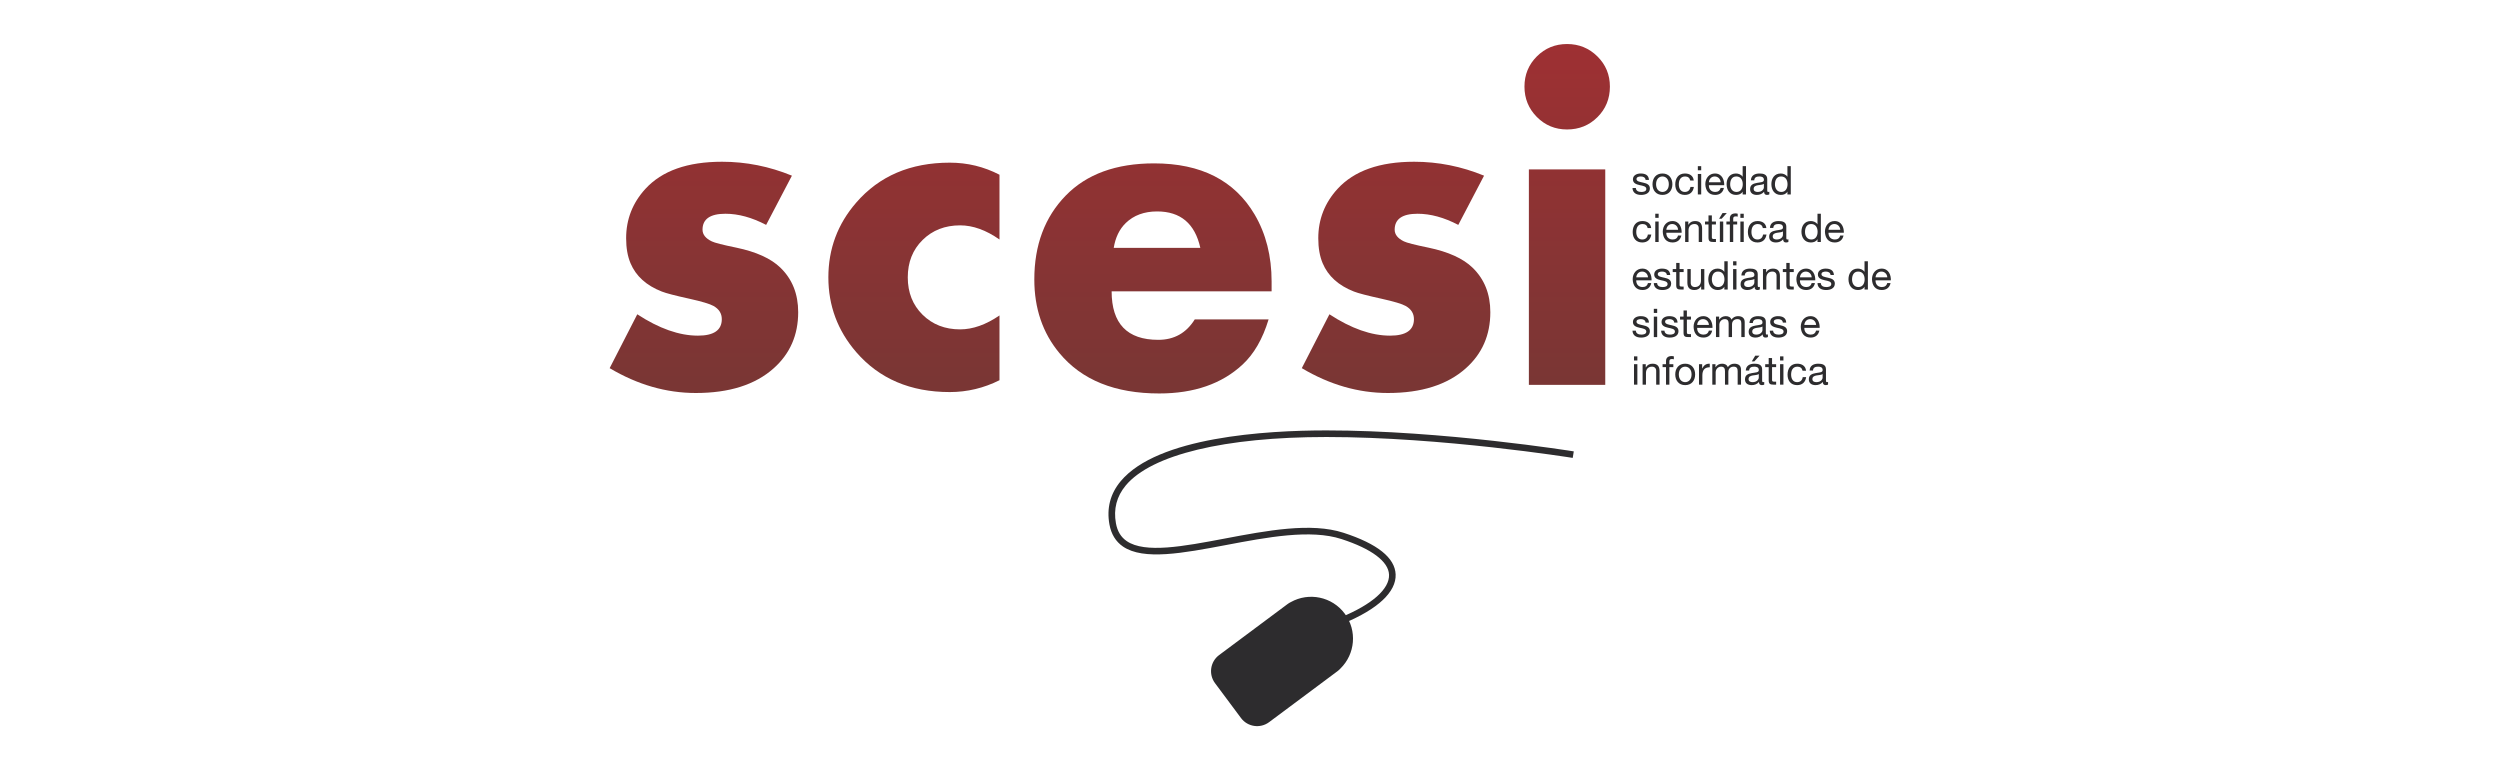 <?xml version="1.0" encoding="UTF-8" standalone="no"?>
<!-- Created with Inkscape (http://www.inkscape.org/) -->

<svg
   xmlns:dc="http://purl.org/dc/elements/1.1/"
   xmlns:cc="http://creativecommons.org/ns#"
   xmlns:rdf="http://www.w3.org/1999/02/22-rdf-syntax-ns#"
   xmlns:svg="http://www.w3.org/2000/svg"
   xmlns="http://www.w3.org/2000/svg"
   xmlns:sodipodi="http://sodipodi.sourceforge.net/DTD/sodipodi-0.dtd"
   xmlns:inkscape="http://www.inkscape.org/namespaces/inkscape"
   id="svg2"
   version="1.1"
   inkscape:version="0.47 r22583"
   width="4606.3"
   height="1417.325"
   xml:space="preserve"
   sodipodi:docname="New document 1"><defs
     id="defs6"><inkscape:perspective
       sodipodi:type="inkscape:persp3d"
       inkscape:vp_x="0 : 0.5 : 1"
       inkscape:vp_y="0 : 1000 : 0"
       inkscape:vp_z="1 : 0.5 : 1"
       inkscape:persp3d-origin="0.5 : 0.33333333 : 1"
       id="perspective10" /><linearGradient
       x1="0"
       y1="0"
       x2="1"
       y2="0"
       gradientUnits="userSpaceOnUse"
       gradientTransform="matrix(-1.53e-5,-493.315,-493.315,1.53e-5,1037.578,1065.86)"
       spreadMethod="pad"
       id="linearGradient26"><stop
         style="stop-opacity:1;stop-color:#9e3033"
         offset="0"
         id="stop28" /><stop
         style="stop-opacity:1;stop-color:#7a3634"
         offset="1"
         id="stop30" /></linearGradient><linearGradient
       x1="0"
       y1="0"
       x2="1"
       y2="0"
       gradientUnits="userSpaceOnUse"
       gradientTransform="matrix(-1.53e-5,-493.315,-493.315,1.53e-5,1347.141,1065.86)"
       spreadMethod="pad"
       id="linearGradient46"><stop
         style="stop-opacity:1;stop-color:#9e3033"
         offset="0"
         id="stop48" /><stop
         style="stop-opacity:1;stop-color:#7a3634"
         offset="1"
         id="stop50" /></linearGradient><linearGradient
       x1="0"
       y1="0"
       x2="1"
       y2="0"
       gradientUnits="userSpaceOnUse"
       gradientTransform="matrix(-1.53e-5,-493.315,-493.315,1.53e-5,1699.484,1065.86)"
       spreadMethod="pad"
       id="linearGradient66"><stop
         style="stop-opacity:1;stop-color:#9e3033"
         offset="0"
         id="stop68" /><stop
         style="stop-opacity:1;stop-color:#7a3634"
         offset="1"
         id="stop70" /></linearGradient><linearGradient
       x1="0"
       y1="0"
       x2="1"
       y2="0"
       gradientUnits="userSpaceOnUse"
       gradientTransform="matrix(-1.53e-5,-493.315,-493.315,1.53e-5,2057.814,1065.86)"
       spreadMethod="pad"
       id="linearGradient86"><stop
         style="stop-opacity:1;stop-color:#9e3033"
         offset="0"
         id="stop88" /><stop
         style="stop-opacity:1;stop-color:#7a3634"
         offset="1"
         id="stop90" /></linearGradient><linearGradient
       x1="0"
       y1="0"
       x2="1"
       y2="0"
       gradientUnits="userSpaceOnUse"
       gradientTransform="matrix(-1.53e-5,-493.315,-493.315,1.53e-5,2310.049,1065.86)"
       spreadMethod="pad"
       id="linearGradient106"><stop
         style="stop-opacity:1;stop-color:#9e3033"
         offset="0"
         id="stop108" /><stop
         style="stop-opacity:1;stop-color:#7a3634"
         offset="1"
         id="stop110" /></linearGradient><clipPath
       clipPathUnits="userSpaceOnUse"
       id="clipPath118"><path
         d="m 0,1133.86 3685.04,0 L 3685.04,0 0,0 0,1133.86 z"
         id="path120" /></clipPath></defs><sodipodi:namedview
     pagecolor="#ffffff"
     bordercolor="#666666"
     borderopacity="1"
     objecttolerance="10"
     gridtolerance="10"
     guidetolerance="10"
     inkscape:pageopacity="0"
     inkscape:pageshadow="2"
     inkscape:window-width="1280"
     inkscape:window-height="719"
     id="namedview4"
     showgrid="false"
     inkscape:zoom="0.11831622"
     inkscape:cx="2303.1499"
     inkscape:cy="708.66248"
     inkscape:window-x="0"
     inkscape:window-y="24"
     inkscape:window-maximized="1"
     inkscape:current-layer="g116" /><g
     id="g12"
     inkscape:groupmode="layer"
     inkscape:label="logo"
     transform="matrix(1.25,0,0,-1.25,0,1417.325)"><g
       id="g14"><g
         id="g16"><g
           id="g22"><g
             id="g24"><path
               d="m 951.332,855.477 c -18.943,-20.729 -28.406,-44.99 -28.406,-72.779 l 0,0 c 0,-14.35 2.162,-26.647 6.488,-36.901 l 0,0 c 7.967,-18.908 23.33,-32.803 46.089,-41.677 l 0,0 c 6.374,-2.51 19.917,-6.042 40.632,-10.596 l 0,0 c 18.433,-4.107 30.265,-7.648 35.508,-10.609 l 0,0 c 8.19,-4.568 12.288,-11.071 12.288,-19.508 l 0,0 c 0,-16.204 -11.723,-24.299 -35.157,-24.299 l 0,0 c -27.532,0 -57.339,10.49 -89.421,31.486 l 0,0 -40.727,-79.401 c 41.069,-24.418 83.388,-36.621 126.973,-36.621 l 0,0 c 49.282,0 87.495,12.094 114.652,36.279 l 0,0 c 24.18,21.442 36.278,49.056 36.278,82.824 l 0,0 c 0,26.918 -8.766,48.821 -26.291,65.71 l 0,0 c -13.885,13.462 -35.513,23.272 -64.87,29.434 l 0,0 c -20.031,4.106 -32.09,7.186 -36.187,9.24 l 0,0 c -9.108,4.368 -13.657,10.125 -13.657,17.255 l 0,0 c 0,15.648 11.251,23.472 33.76,23.472 l 0,0 c 19.089,0 39.096,-5.476 60.015,-16.428 l 0,0 37.99,72.556 c -33.318,13.691 -67.651,20.535 -103.016,20.535 l 0,0 c -50.88,0 -88.528,-13.328 -112.941,-39.972"
               style="fill:url(#linearGradient26);stroke:none"
               id="path32" /></g></g></g></g><g
       id="g34"><g
         id="g36"><g
           id="g42"><g
             id="g44"><path
               d="m 1262.095,835.214 c -27.385,-31.487 -41.074,-68.226 -41.074,-110.202 l 0,0 c 0,-41.755 13.689,-78.494 41.074,-110.204 l 0,0 c 33.987,-39.244 79.962,-58.865 137.925,-58.865 l 0,0 c 25.544,0 49.967,5.817 73.24,17.453 l 0,0 0,95.487 c -20.04,-13.69 -39.377,-20.535 -58.039,-20.535 l 0,0 c -22.312,0 -40.737,7.187 -55.311,21.562 l 0,0 c -14.564,14.373 -21.837,32.737 -21.837,55.102 l 0,0 c 0,22.359 7.273,40.726 21.837,55.101 l 0,0 c 14.574,14.373 32.999,21.561 55.311,21.561 l 0,0 c 18.88,0 38.237,-6.964 58.039,-20.877 l 0,0 0,95.486 c -22.825,11.86 -47.229,17.797 -73.24,17.797 l 0,0 c -57.963,0 -103.938,-19.627 -137.925,-58.866"
               style="fill:url(#linearGradient46);stroke:none"
               id="path52" /></g></g></g></g><g
       id="g54"><g
         id="g56"><g
           id="g62"><g
             id="g64"><path
               d="m 1570.8,845.481 c -30.802,-31.714 -46.203,-72.898 -46.203,-123.55 l 0,0 c 0,-42.667 12.321,-78.836 36.963,-108.492 l 0,0 c 32.855,-39.701 81.909,-59.551 147.165,-59.551 l 0,0 c 51.336,0 92.292,14.213 122.866,42.648 l 0,0 c 16.883,15.691 29.66,37.865 38.331,66.528 l 0,0 -108.833,0 c -12.484,-20.078 -30.403,-30.118 -53.771,-30.118 l 0,0 c -45.842,0 -68.754,23.84 -68.754,71.531 l 0,0 235.807,0 0,14.402 c 0,37.485 -8.327,70.398 -24.983,98.743 l 0,0 c -29.661,50.286 -79.059,75.432 -148.193,75.432 l 0,0 c -56.127,0 -99.592,-15.863 -130.395,-47.573 m 88.547,-40.37 c 11.798,11.398 27.237,17.098 46.297,17.098 l 0,0 c 34.491,0 55.711,-17.916 63.658,-53.733 l 0,0 -127.657,0 c 2.49,15.349 8.394,27.56 17.702,36.635"
               style="fill:url(#linearGradient66);stroke:none"
               id="path72" /></g></g></g></g><g
       id="g74"><g
         id="g76"><g
           id="g82"><g
             id="g84"><path
               d="m 1971.569,855.477 c -18.938,-20.729 -28.407,-44.99 -28.407,-72.779 l 0,0 c 0,-14.35 2.16,-26.647 6.484,-36.901 l 0,0 c 7.967,-18.908 23.331,-32.803 46.09,-41.677 l 0,0 c 6.378,-2.51 19.917,-6.042 40.631,-10.596 l 0,0 c 18.433,-4.107 30.269,-7.648 35.509,-10.609 l 0,0 c 8.194,-4.568 12.291,-11.071 12.291,-19.508 l 0,0 c 0,-16.204 -11.722,-24.299 -35.155,-24.299 l 0,0 c -27.531,0 -57.346,10.49 -89.421,31.486 l 0,0 -40.728,-79.401 c 41.07,-24.418 83.394,-36.621 126.973,-36.621 l 0,0 c 49.283,0 87.499,12.094 114.652,36.279 l 0,0 c 24.185,21.442 36.277,49.056 36.277,82.824 l 0,0 c 0,26.918 -8.764,48.821 -26.286,65.71 l 0,0 c -13.888,13.462 -35.516,23.272 -64.874,29.434 l 0,0 c -20.03,4.106 -32.085,7.186 -36.183,9.24 l 0,0 c -9.107,4.368 -13.661,10.125 -13.661,17.255 l 0,0 c 0,15.648 11.256,23.472 33.758,23.472 l 0,0 c 19.09,0 39.102,-5.476 60.018,-16.428 l 0,0 37.988,72.556 c -33.312,13.691 -67.65,20.535 -103.016,20.535 l 0,0 c -50.879,0 -88.526,-13.328 -112.94,-39.972"
               style="fill:url(#linearGradient86);stroke:none"
               id="path92" /></g></g></g></g><g
       id="g94"><g
         id="g96"><g
           id="g102"><g
             id="g104"><path
               d="m 2265.33,1050.705 c -12.169,-12.169 -18.254,-27.019 -18.254,-44.54 l 0,0 c 0,-17.525 6.085,-32.428 18.254,-44.715 l 0,0 c 12.178,-12.288 27.027,-18.429 44.549,-18.429 l 0,0 c 17.748,0 32.712,6.085 44.881,18.258 l 0,0 c 12.167,12.169 18.262,27.132 18.262,44.886 l 0,0 c 0,17.521 -6.14,32.371 -18.434,44.54 l 0,0 c -12.292,12.173 -27.189,18.262 -44.709,18.262 l 0,0 c -17.522,0 -32.371,-6.089 -44.549,-18.262 m -11.751,-484.154 112.598,0 0,317.604 -112.598,0 0,-317.604 z"
               style="fill:url(#linearGradient106);stroke:none"
               id="path112" /></g></g></g></g><g
       id="g114"><g
         id="g116"
         clip-path="url(#clipPath118)"><g
           id="g122"
           transform="translate(1975.732,148.366)"><path
             d="m 0,0 c 21.847,21.258 25.108,55.899 6.418,80.988 -18.7,25.098 -52.849,31.886 -79.448,17.027 -1.674,-0.818 -3.299,-1.778 -4.839,-2.928 L -178.746,19.916 c -13.091,-9.763 -15.811,-28.311 -6.037,-41.411 l 38.312,-51.422 c 9.773,-13.109 28.322,-15.819 41.421,-6.046 L -4.182,-3.803 C -2.642,-2.652 -1.244,-1.359 0,0"
             style="fill:#2d2c2e;fill-opacity:1;fill-rule:nonzero;stroke:none"
             id="path124" /></g><g
           id="g126"
           transform="translate(1980.743,215.181)"><path
             d="m 0,0 -3.727,8.992 c 45.595,18.843 71.273,41.651 70.455,62.555 -0.761,19.471 -25.659,38.132 -70.093,52.554 -45.557,14.793 -109.177,2.748 -170.699,-8.899 -62.29,-11.778 -121.132,-22.921 -151.42,-2.11 -10.629,7.302 -17.336,18.244 -19.927,32.513 -4.349,23.919 1.226,45.377 16.585,63.782 54.369,65.15 213.328,74.875 303.233,74.875 171.456,0 362.714,-30.612 364.625,-30.925 l -1.559,-9.603 c -1.902,0.305 -192.418,30.793 -363.066,30.793 -150.102,0 -257.9,-26.02 -295.761,-71.386 -13.418,-16.077 -18.291,-34.842 -14.483,-55.787 2.148,-11.797 7.334,-20.373 15.866,-26.238 26.943,-18.51 83.846,-7.748 144.1,3.659 62.73,11.866 127.604,24.148 175.51,8.585 C 49.654,117.133 75.493,96.465 76.453,71.928 77.461,46.335 50.301,20.79 0,0"
             style="fill:#2d2c2e;fill-opacity:1;fill-rule:nonzero;stroke:none"
             id="path128" /></g><g
           id="g130"
           transform="translate(2411.278,856.761)"><path
             d="m 0,0 c 0.181,-4.44 4.03,-5.837 8.118,-5.837 3.09,0 7.292,0.699 7.292,4.492 0,3.854 -4.896,4.496 -9.859,5.604 -4.905,1.112 -9.867,2.747 -9.867,8.523 0,6.074 6.008,8.584 11.265,8.584 6.655,0 11.969,-2.1 12.378,-9.459 l -4.963,0 c -0.351,3.855 -3.736,5.082 -7.006,5.082 -2.976,0 -6.418,-0.818 -6.418,-3.856 0,-3.56 5.248,-4.145 9.859,-5.252 4.963,-1.112 9.869,-2.743 9.869,-8.585 0,-7.177 -6.712,-9.511 -12.845,-9.511 -6.767,0 -12.492,2.742 -12.786,10.215 L 0,0 z"
             style="fill:#2d2c2e;fill-opacity:1;fill-rule:nonzero;stroke:none"
             id="path132" /></g><g
           id="g134"
           transform="translate(2450.465,850.924)"><path
             d="m 0,0 c 5.199,0 9.402,4.083 9.402,11.385 0,7.353 -4.203,11.441 -9.402,11.441 -5.19,0 -9.393,-4.088 -9.393,-11.441 C -9.393,4.083 -5.19,0 0,0 m 0,27.204 c 9.574,0 14.66,-6.95 14.66,-15.819 C 14.66,2.567 9.574,-4.378 0,-4.378 c -9.574,0 -14.65,6.945 -14.65,15.763 0,8.869 5.076,15.819 14.65,15.819"
             style="fill:#2d2c2e;fill-opacity:1;fill-rule:nonzero;stroke:none"
             id="path136" /></g><g
           id="g138"
           transform="translate(2491.468,867.736)"><path
             d="m 0,0 c -0.751,3.793 -3.384,6.014 -7.473,6.014 -7.177,0 -9.392,-5.666 -9.392,-11.794 0,-5.547 2.51,-11.033 8.812,-11.033 4.782,0 7.644,2.8 8.29,7.354 l 5.076,0 C 4.202,-16.813 -0.409,-21.19 -7.995,-21.19 c -9.222,0 -14.128,6.421 -14.128,15.41 0,9.046 4.669,16.171 14.241,16.171 C -1.046,10.391 4.44,7.178 5.144,0 L 0,0 z"
             style="fill:#2d2c2e;fill-opacity:1;fill-rule:nonzero;stroke:none"
             id="path140" /></g><path
           d="m 2502.638,877.424 4.963,0 0,-30.179 -4.963,0 0,30.179 z m 4.963,5.433 -4.963,0 0,6.07 4.963,0 0,-6.07 z"
           style="fill:#2d2c2e;fill-opacity:1;fill-rule:nonzero;stroke:none"
           id="path142" /><g
           id="g144"
           transform="translate(2536.264,865.227)"><path
             d="m 0,0 c -0.229,4.725 -3.793,8.523 -8.689,8.523 -5.201,0 -8.29,-3.912 -8.642,-8.523 L 0,0 z m 4.792,-8.409 c -1.341,-6.655 -6.133,-10.272 -12.901,-10.272 -9.631,0 -14.184,6.655 -14.479,15.876 0,9.051 5.951,15.705 14.185,15.705 10.684,0 13.956,-9.982 13.661,-17.278 l -22.589,0 c -0.181,-5.257 2.796,-9.925 9.393,-9.925 4.087,0 6.949,1.982 7.824,5.894 l 4.906,0 z"
             style="fill:#2d2c2e;fill-opacity:1;fill-rule:nonzero;stroke:none"
             id="path146" /></g><g
           id="g148"
           transform="translate(2559.632,850.924)"><path
             d="m 0,0 c 6.655,0 9.221,5.718 9.221,11.385 0,5.951 -2.681,11.441 -9.507,11.441 -6.777,0 -9.05,-5.78 -9.05,-11.68 C -9.336,5.485 -6.417,0 0,0 m 14.013,-3.679 -4.963,0 0,4.088 -0.113,0 C 7.301,-2.918 3.45,-4.378 -0.694,-4.378 c -9.289,0 -13.899,7.354 -13.899,15.877 0,8.522 4.554,15.705 13.776,15.705 3.098,0 7.529,-1.17 9.754,-4.73 l 0.113,0 0,15.529 4.963,0 0,-41.682 z"
             style="fill:#2d2c2e;fill-opacity:1;fill-rule:nonzero;stroke:none"
             id="path150" /></g><g
           id="g152"
           transform="translate(2599.988,862.831)"><path
             d="m 0,0 c -1.93,-1.402 -5.666,-1.459 -8.994,-2.044 -3.271,-0.584 -6.066,-1.749 -6.066,-5.429 0,-3.27 2.795,-4.434 5.837,-4.434 6.541,0 9.223,4.083 9.223,6.83 L 0,0 z m 8.053,-15.468 c -0.875,-0.527 -1.979,-0.817 -3.557,-0.817 -2.566,0 -4.201,1.397 -4.201,4.668 -2.748,-3.209 -6.428,-4.668 -10.63,-4.668 -5.485,0 -9.981,2.448 -9.981,8.461 0,6.83 5.077,8.29 10.219,9.283 5.486,1.051 10.154,0.699 10.154,4.436 0,4.32 -3.556,5.024 -6.711,5.024 -4.203,0 -7.303,-1.289 -7.531,-5.723 l -4.962,0 c 0.295,7.472 6.065,10.1 12.787,10.1 5.428,0 11.322,-1.226 11.322,-8.289 l 0,-15.53 c 0,-2.333 0,-3.384 1.579,-3.384 0.408,0 0.875,0.057 1.512,0.29 l 0,-3.851 z"
             style="fill:#2d2c2e;fill-opacity:1;fill-rule:nonzero;stroke:none"
             id="path154" /></g><g
           id="g156"
           transform="translate(2625.628,850.924)"><path
             d="m 0,0 c 6.654,0 9.222,5.718 9.222,11.385 0,5.951 -2.681,11.441 -9.507,11.441 -6.778,0 -9.051,-5.78 -9.051,-11.68 C -9.336,5.485 -6.417,0 0,0 m 14.013,-3.679 -4.962,0 0,4.088 -0.114,0 c -1.635,-3.327 -5.486,-4.787 -9.631,-4.787 -9.288,0 -13.899,7.354 -13.899,15.877 0,8.522 4.553,15.705 13.776,15.705 3.098,0 7.529,-1.17 9.754,-4.73 l 0.114,0 0,15.529 4.962,0 0,-41.682 z"
             style="fill:#2d2c2e;fill-opacity:1;fill-rule:nonzero;stroke:none"
             id="path158" /></g><g
           id="g160"
           transform="translate(2428.732,797.643)"><path
             d="m 0,0 c -0.752,3.793 -3.384,6.013 -7.473,6.013 -7.177,0 -9.392,-5.666 -9.392,-11.793 0,-5.548 2.51,-11.033 8.812,-11.033 4.782,0 7.644,2.8 8.29,7.354 l 5.077,0 c -1.112,-7.354 -5.723,-11.732 -13.309,-11.732 -9.222,0 -14.128,6.422 -14.128,15.411 0,9.045 4.669,16.171 14.241,16.171 C -1.046,10.391 4.439,7.177 5.143,0 L 0,0 z"
             style="fill:#2d2c2e;fill-opacity:1;fill-rule:nonzero;stroke:none"
             id="path162" /></g><path
           d="m 2439.902,807.331 4.963,0 0,-30.18 -4.963,0 0,30.18 z m 4.963,5.432 -4.963,0 0,6.071 4.963,0 0,-6.071 z"
           style="fill:#2d2c2e;fill-opacity:1;fill-rule:nonzero;stroke:none"
           id="path164" /><g
           id="g166"
           transform="translate(2473.528,795.133)"><path
             d="M 0,0 C -0.228,4.725 -3.794,8.523 -8.688,8.523 -13.89,8.523 -16.979,4.611 -17.331,0 L 0,0 z m 4.791,-8.409 c -1.34,-6.655 -6.132,-10.272 -12.9,-10.272 -9.63,0 -14.185,6.655 -14.48,15.876 0,9.051 5.952,15.705 14.186,15.705 10.685,0 13.955,-9.982 13.66,-17.278 l -22.588,0 c -0.181,-5.257 2.796,-9.925 9.393,-9.925 4.087,0 6.95,1.982 7.825,5.894 l 4.904,0 z"
             style="fill:#2d2c2e;fill-opacity:1;fill-rule:nonzero;stroke:none"
             id="path168" /></g><g
           id="g170"
           transform="translate(2483.939,807.331)"><path
             d="m 0,0 4.667,0 0,-4.787 0.124,0 c 2.101,3.737 5.485,5.49 9.802,5.49 7.937,0 10.39,-4.553 10.39,-11.032 l 0,-19.851 -4.962,0 0,20.43 c 0,3.68 -2.329,6.076 -6.131,6.076 -6.009,0 -8.927,-4.031 -8.927,-9.46 l 0,-17.046 L 0,-30.18 0,0 z"
             style="fill:#2d2c2e;fill-opacity:1;fill-rule:nonzero;stroke:none"
             id="path172" /></g><g
           id="g174"
           transform="translate(2523.307,807.331)"><path
             d="m 0,0 6.008,0 0,-4.378 -6.008,0 0,-18.738 c 0,-2.277 0.637,-2.686 3.736,-2.686 l 2.272,0 0,-4.378 -3.793,0 c -5.134,0 -7.178,1.051 -7.178,6.598 l 0,19.204 -5.143,0 0,4.378 5.143,0 0,9.05 L 0,9.05 0,0 z"
             style="fill:#2d2c2e;fill-opacity:1;fill-rule:nonzero;stroke:none"
             id="path176" /></g><path
           d="m 2535.104,807.331 4.963,0 0,-30.18 -4.963,0 0,30.18 z m 3.907,12.496 6.36,0 -7.642,-8.352 -3.737,0 5.019,8.352 z"
           style="fill:#2d2c2e;fill-opacity:1;fill-rule:nonzero;stroke:none"
           id="path178" /><path
           d="m 2565.345,807.331 4.963,0 0,-30.18 -4.963,0 0,30.18 z m 0,11.503 4.963,0 0,-6.071 -4.963,0 0,6.071 z m -15.525,-15.881 -5.076,0 0,4.378 5.076,0 0,4.496 c 0,4.905 2.919,7.472 8.348,7.472 0.932,0 2.281,-0.175 3.213,-0.465 l 0,-4.321 c -0.875,0.29 -1.93,0.409 -2.804,0.409 -2.396,0 -3.794,-0.761 -3.794,-3.385 l 0,-4.206 5.837,0 0,-4.378 -5.837,0 0,-25.802 -4.963,0 0,25.802 z"
           style="fill:#2d2c2e;fill-opacity:1;fill-rule:nonzero;stroke:none"
           id="path180" /><g
           id="g182"
           transform="translate(2598.524,797.643)"><path
             d="m 0,0 c -0.752,3.793 -3.386,6.013 -7.473,6.013 -7.177,0 -9.393,-5.666 -9.393,-11.793 0,-5.548 2.51,-11.033 8.813,-11.033 4.782,0 7.644,2.8 8.29,7.354 l 5.076,0 c -1.112,-7.354 -5.722,-11.732 -13.309,-11.732 -9.222,0 -14.127,6.422 -14.127,15.411 0,9.045 4.667,16.171 14.241,16.171 C -1.047,10.391 4.438,7.177 5.142,0 L 0,0 z"
             style="fill:#2d2c2e;fill-opacity:1;fill-rule:nonzero;stroke:none"
             id="path184" /></g><g
           id="g186"
           transform="translate(2628.08,792.737)"><path
             d="m 0,0 c -1.93,-1.402 -5.666,-1.459 -8.993,-2.044 -3.271,-0.584 -6.066,-1.749 -6.066,-5.428 0,-3.27 2.795,-4.435 5.838,-4.435 6.54,0 9.221,4.083 9.221,6.83 L 0,0 z m 8.053,-15.468 c -0.875,-0.527 -1.978,-0.817 -3.555,-0.817 -2.568,0 -4.203,1.397 -4.203,4.668 -2.747,-3.209 -6.427,-4.668 -10.628,-4.668 -5.486,0 -9.983,2.448 -9.983,8.461 0,6.831 5.078,8.29 10.22,9.283 5.486,1.051 10.153,0.699 10.153,4.436 0,4.32 -3.555,5.024 -6.711,5.024 -4.202,0 -7.302,-1.288 -7.53,-5.723 l -4.962,0 c 0.294,7.472 6.075,10.1 12.787,10.1 5.427,0 11.322,-1.226 11.322,-8.289 l 0,-15.529 c 0,-2.335 0,-3.385 1.578,-3.385 0.409,0 0.874,0.057 1.512,0.29 l 0,-3.851 z"
             style="fill:#2d2c2e;fill-opacity:1;fill-rule:nonzero;stroke:none"
             id="path188" /></g><g
           id="g190"
           transform="translate(2669.958,780.83)"><path
             d="m 0,0 c 6.654,0 9.222,5.718 9.222,11.384 0,5.951 -2.681,11.442 -9.507,11.442 -6.778,0 -9.05,-5.78 -9.05,-11.679 C -9.335,5.485 -6.417,0 0,0 m 14.013,-3.679 -4.962,0 0,4.088 -0.114,0 c -1.635,-3.327 -5.486,-4.787 -9.631,-4.787 -9.288,0 -13.899,7.354 -13.899,15.877 0,8.522 4.554,15.705 13.775,15.705 3.099,0 7.53,-1.17 9.755,-4.729 l 0.114,0 0,15.529 4.962,0 0,-41.683 z"
             style="fill:#2d2c2e;fill-opacity:1;fill-rule:nonzero;stroke:none"
             id="path192" /></g><g
           id="g194"
           transform="translate(2712.586,795.133)"><path
             d="M 0,0 C -0.228,4.725 -3.793,8.523 -8.688,8.523 -13.889,8.523 -16.979,4.611 -17.33,0 L 0,0 z m 4.792,-8.409 c -1.341,-6.655 -6.132,-10.272 -12.901,-10.272 -9.63,0 -14.184,6.655 -14.479,15.876 0,9.051 5.951,15.705 14.185,15.705 10.685,0 13.956,-9.982 13.661,-17.278 l -22.588,0 c -0.182,-5.257 2.795,-9.925 9.392,-9.925 4.088,0 6.95,1.982 7.825,5.894 l 4.905,0 z"
             style="fill:#2d2c2e;fill-opacity:1;fill-rule:nonzero;stroke:none"
             id="path196" /></g><g
           id="g198"
           transform="translate(2429.198,725.044)"><path
             d="M 0,0 C -0.229,4.725 -3.794,8.523 -8.688,8.523 -13.89,8.523 -16.979,4.611 -17.331,0 L 0,0 z m 4.791,-8.409 c -1.34,-6.654 -6.132,-10.271 -12.9,-10.271 -9.63,0 -14.185,6.655 -14.48,15.876 0,9.05 5.952,15.705 14.186,15.705 10.685,0 13.955,-9.982 13.66,-17.279 l -22.588,0 c -0.181,-5.257 2.795,-9.925 9.393,-9.925 4.088,0 6.95,1.982 7.824,5.894 l 4.905,0 z"
             style="fill:#2d2c2e;fill-opacity:1;fill-rule:nonzero;stroke:none"
             id="path200" /></g><g
           id="g202"
           transform="translate(2442.641,716.578)"><path
             d="m 0,0 c 0.181,-4.439 4.031,-5.837 8.119,-5.837 3.089,0 7.291,0.699 7.291,4.492 0,3.855 -4.895,4.497 -9.857,5.604 -4.907,1.113 -9.869,2.748 -9.869,8.523 0,6.075 6.008,8.585 11.265,8.585 6.655,0 11.969,-2.101 12.378,-9.459 l -4.962,0 c -0.351,3.855 -3.736,5.081 -7.007,5.081 -2.975,0 -6.417,-0.818 -6.417,-3.855 0,-3.56 5.248,-4.145 9.858,-5.253 4.964,-1.112 9.869,-2.742 9.869,-8.584 0,-7.178 -6.712,-9.511 -12.844,-9.511 -6.768,0 -12.492,2.742 -12.787,10.214 L 0,0 z"
             style="fill:#2d2c2e;fill-opacity:1;fill-rule:nonzero;stroke:none"
             id="path204" /></g><g
           id="g206"
           transform="translate(2475.705,737.242)"><path
             d="m 0,0 6.009,0 0,-4.378 -6.009,0 0,-18.738 c 0,-2.277 0.638,-2.686 3.736,-2.686 l 2.273,0 0,-4.378 -3.794,0 c -5.133,0 -7.177,1.051 -7.177,6.598 l 0,19.204 -5.143,0 0,4.378 5.143,0 0,9.05 L 0,9.05 0,0 z"
             style="fill:#2d2c2e;fill-opacity:1;fill-rule:nonzero;stroke:none"
             id="path208" /></g><g
           id="g210"
           transform="translate(2512.193,707.062)"><path
             d="m 0,0 -4.669,0 0,4.787 -0.113,0 c -2.102,-3.737 -5.496,-5.485 -9.812,-5.485 -7.938,0 -10.39,4.553 -10.39,11.032 l 0,19.846 4.963,0 0,-20.43 c 0,-3.68 2.337,-6.071 6.13,-6.071 6.009,0 8.928,4.027 8.928,9.455 l 0,17.046 L 0,30.18 0,0 z"
             style="fill:#2d2c2e;fill-opacity:1;fill-rule:nonzero;stroke:none"
             id="path212" /></g><g
           id="g214"
           transform="translate(2532.643,710.741)"><path
             d="m 0,0 c 6.654,0 9.221,5.718 9.221,11.384 0,5.951 -2.681,11.442 -9.507,11.442 -6.778,0 -9.05,-5.78 -9.05,-11.679 C -9.336,5.485 -6.418,0 0,0 m 14.013,-3.679 -4.963,0 0,4.088 -0.114,0 C 7.301,-2.918 3.45,-4.377 -0.695,-4.377 c -9.288,0 -13.899,7.353 -13.899,15.876 0,8.522 4.553,15.705 13.776,15.705 3.098,0 7.529,-1.17 9.754,-4.73 l 0.114,0 0,15.529 4.963,0 0,-41.682 z"
             style="fill:#2d2c2e;fill-opacity:1;fill-rule:nonzero;stroke:none"
             id="path216" /></g><path
           d="m 2554.611,737.242 4.963,0 0,-30.18 -4.963,0 0,30.18 z m 4.963,5.432 -4.963,0 0,6.07 4.963,0 0,-6.07 z"
           style="fill:#2d2c2e;fill-opacity:1;fill-rule:nonzero;stroke:none"
           id="path218" /><g
           id="g220"
           transform="translate(2585.965,722.649)"><path
             d="m 0,0 c -1.93,-1.403 -5.665,-1.46 -8.992,-2.044 -3.271,-0.585 -6.067,-1.749 -6.067,-5.429 0,-3.27 2.796,-4.435 5.837,-4.435 6.542,0 9.222,4.084 9.222,6.831 L 0,0 z m 8.053,-15.468 c -0.875,-0.528 -1.978,-0.817 -3.556,-0.817 -2.567,0 -4.202,1.397 -4.202,4.667 -2.747,-3.208 -6.426,-4.667 -10.629,-4.667 -5.484,0 -9.981,2.447 -9.981,8.461 0,6.83 5.076,8.289 10.219,9.283 5.486,1.05 10.154,0.704 10.154,4.44 0,4.315 -3.556,5.019 -6.712,5.019 -4.201,0 -7.301,-1.284 -7.53,-5.723 l -4.962,0 c 0.294,7.472 6.075,10.101 12.786,10.101 5.428,0 11.323,-1.226 11.323,-8.29 l 0,-15.529 c 0,-2.334 0,-3.385 1.578,-3.385 0.408,0 0.875,0.057 1.512,0.29 l 0,-3.85 z"
             style="fill:#2d2c2e;fill-opacity:1;fill-rule:nonzero;stroke:none"
             id="path222" /></g><g
           id="g224"
           transform="translate(2598.648,737.242)"><path
             d="m 0,0 4.667,0 0,-4.787 0.124,0 c 2.101,3.736 5.485,5.49 9.802,5.49 7.938,0 10.39,-4.553 10.39,-11.032 l 0,-19.851 -4.962,0 0,20.43 c 0,3.679 -2.329,6.076 -6.131,6.076 -6.008,0 -8.927,-4.032 -8.927,-9.46 l 0,-17.046 L 0,-30.18 0,0 z"
             style="fill:#2d2c2e;fill-opacity:1;fill-rule:nonzero;stroke:none"
             id="path226" /></g><g
           id="g228"
           transform="translate(2638.016,737.242)"><path
             d="m 0,0 6.008,0 0,-4.378 -6.008,0 0,-18.738 c 0,-2.277 0.637,-2.686 3.736,-2.686 l 2.272,0 0,-4.378 -3.793,0 c -5.134,0 -7.178,1.051 -7.178,6.598 l 0,19.204 -5.143,0 0,4.378 5.143,0 0,9.05 L 0,9.05 0,0 z"
             style="fill:#2d2c2e;fill-opacity:1;fill-rule:nonzero;stroke:none"
             id="path230" /></g><g
           id="g232"
           transform="translate(2670.472,725.044)"><path
             d="m 0,0 c -0.229,4.725 -3.794,8.523 -8.69,8.523 -5.2,0 -8.289,-3.912 -8.641,-8.523 L 0,0 z m 4.791,-8.409 c -1.34,-6.654 -6.132,-10.271 -12.9,-10.271 -9.631,0 -14.185,6.655 -14.48,15.876 0,9.05 5.951,15.705 14.185,15.705 10.685,0 13.956,-9.982 13.661,-17.279 l -22.588,0 c -0.182,-5.257 2.795,-9.925 9.393,-9.925 4.087,0 6.949,1.982 7.824,5.894 l 4.905,0 z"
             style="fill:#2d2c2e;fill-opacity:1;fill-rule:nonzero;stroke:none"
             id="path234" /></g><g
           id="g236"
           transform="translate(2683.914,716.578)"><path
             d="m 0,0 c 0.181,-4.439 4.031,-5.837 8.119,-5.837 3.09,0 7.291,0.699 7.291,4.492 0,3.855 -4.896,4.497 -9.857,5.604 -4.907,1.113 -9.869,2.748 -9.869,8.523 0,6.075 6.008,8.585 11.265,8.585 6.655,0 11.97,-2.101 12.379,-9.459 l -4.963,0 c -0.351,3.855 -3.736,5.081 -7.007,5.081 -2.975,0 -6.417,-0.818 -6.417,-3.855 0,-3.56 5.248,-4.145 9.859,-5.253 4.962,-1.112 9.868,-2.742 9.868,-8.584 0,-7.178 -6.712,-9.511 -12.845,-9.511 -6.767,0 -12.491,2.742 -12.786,10.214 L 0,0 z"
             style="fill:#2d2c2e;fill-opacity:1;fill-rule:nonzero;stroke:none"
             id="path238" /></g><g
           id="g240"
           transform="translate(2739.281,710.741)"><path
             d="m 0,0 c 6.655,0 9.222,5.718 9.222,11.384 0,5.951 -2.681,11.442 -9.507,11.442 -6.778,0 -9.051,-5.78 -9.051,-11.679 C -9.336,5.485 -6.416,0 0,0 m 14.014,-3.679 -4.963,0 0,4.088 -0.114,0 c -1.636,-3.327 -5.486,-4.786 -9.63,-4.786 -9.289,0 -13.899,7.353 -13.899,15.876 0,8.522 4.553,15.705 13.775,15.705 3.099,0 7.529,-1.17 9.754,-4.73 l 0.114,0 0,15.529 4.963,0 0,-41.682 z"
             style="fill:#2d2c2e;fill-opacity:1;fill-rule:nonzero;stroke:none"
             id="path242" /></g><g
           id="g244"
           transform="translate(2781.91,725.044)"><path
             d="M 0,0 C -0.229,4.725 -3.793,8.523 -8.689,8.523 -13.89,8.523 -16.979,4.611 -17.33,0 L 0,0 z m 4.791,-8.409 c -1.34,-6.654 -6.132,-10.271 -12.9,-10.271 -9.63,0 -14.184,6.655 -14.479,15.876 0,9.05 5.951,15.705 14.184,15.705 10.686,0 13.956,-9.982 13.662,-17.279 l -22.588,0 c -0.182,-5.257 2.794,-9.925 9.392,-9.925 4.087,0 6.949,1.982 7.824,5.894 l 4.905,0 z"
             style="fill:#2d2c2e;fill-opacity:1;fill-rule:nonzero;stroke:none"
             id="path246" /></g><g
           id="g248"
           transform="translate(2411.278,646.485)"><path
             d="m 0,0 c 0.181,-4.44 4.03,-5.837 8.118,-5.837 3.09,0 7.292,0.698 7.292,4.491 0,3.856 -4.896,4.497 -9.859,5.605 -4.905,1.112 -9.867,2.747 -9.867,8.523 0,6.074 6.008,8.585 11.265,8.585 6.655,0 11.969,-2.102 12.378,-9.46 l -4.963,0 c -0.351,3.855 -3.736,5.081 -7.006,5.081 -2.976,0 -6.418,-0.817 -6.418,-3.855 0,-3.56 5.248,-4.145 9.859,-5.252 4.963,-1.112 9.869,-2.743 9.869,-8.585 0,-7.177 -6.712,-9.511 -12.845,-9.511 -6.767,0 -12.492,2.742 -12.786,10.215 L 0,0 z"
             style="fill:#2d2c2e;fill-opacity:1;fill-rule:nonzero;stroke:none"
             id="path250" /></g><path
           d="m 2437.745,667.148 4.962,0 0,-30.179 -4.962,0 0,30.179 z m 4.962,5.433 -4.962,0 0,6.07 4.962,0 0,-6.07 z"
           style="fill:#2d2c2e;fill-opacity:1;fill-rule:nonzero;stroke:none"
           id="path252" /><g
           id="g254"
           transform="translate(2453.45,646.485)"><path
             d="m 0,0 c 0.181,-4.44 4.03,-5.837 8.119,-5.837 3.089,0 7.291,0.698 7.291,4.491 0,3.856 -4.895,4.497 -9.858,5.605 -4.906,1.112 -9.868,2.747 -9.868,8.523 0,6.074 6.008,8.585 11.265,8.585 6.655,0 11.969,-2.102 12.378,-9.46 l -4.962,0 c -0.352,3.855 -3.736,5.081 -7.007,5.081 -2.976,0 -6.418,-0.817 -6.418,-3.855 0,-3.56 5.248,-4.145 9.86,-5.252 4.963,-1.112 9.868,-2.743 9.868,-8.585 0,-7.177 -6.712,-9.511 -12.845,-9.511 -6.767,0 -12.491,2.742 -12.786,10.215 L 0,0 z"
             style="fill:#2d2c2e;fill-opacity:1;fill-rule:nonzero;stroke:none"
             id="path256" /></g><g
           id="g258"
           transform="translate(2486.515,667.148)"><path
             d="m 0,0 6.009,0 0,-4.378 -6.009,0 0,-18.738 c 0,-2.277 0.638,-2.686 3.736,-2.686 l 2.273,0 0,-4.377 -3.794,0 c -5.134,0 -7.177,1.05 -7.177,6.597 l 0,19.204 -5.144,0 0,4.378 5.144,0 0,9.05 L 0,9.05 0,0 z"
             style="fill:#2d2c2e;fill-opacity:1;fill-rule:nonzero;stroke:none"
             id="path260" /></g><g
           id="g262"
           transform="translate(2518.971,654.95)"><path
             d="m 0,0 c -0.229,4.725 -3.793,8.523 -8.689,8.523 -5.2,0 -8.29,-3.912 -8.642,-8.523 L 0,0 z m 4.792,-8.408 c -1.341,-6.655 -6.132,-10.273 -12.901,-10.273 -9.631,0 -14.184,6.655 -14.479,15.877 0,9.051 5.951,15.705 14.184,15.705 10.685,0 13.957,-9.982 13.662,-17.278 l -22.589,0 c -0.18,-5.258 2.796,-9.926 9.393,-9.926 4.088,0 6.95,1.983 7.825,5.895 l 4.905,0 z"
             style="fill:#2d2c2e;fill-opacity:1;fill-rule:nonzero;stroke:none"
             id="path264" /></g><g
           id="g266"
           transform="translate(2529.381,667.148)"><path
             d="m 0,0 4.668,0 0,-4.435 0.123,0 c 2.215,3.384 5.6,5.139 9.745,5.139 3.679,0 7.064,-1.46 8.289,-5.139 2.044,3.213 5.6,5.139 9.46,5.139 6.009,0 10.039,-2.511 10.039,-8.756 l 0,-22.127 -4.963,0 0,19.788 c 0,3.736 -0.988,6.716 -5.837,6.716 -4.791,0 -7.881,-3.037 -7.881,-7.705 l 0,-18.799 -4.961,0 0,19.788 c 0,3.912 -1.228,6.716 -5.667,6.716 -5.894,0 -8.052,-5.428 -8.052,-7.705 l 0,-18.799 -4.963,0 L 0,0 z"
             style="fill:#2d2c2e;fill-opacity:1;fill-rule:nonzero;stroke:none"
             id="path268" /></g><g
           id="g270"
           transform="translate(2597.887,652.555)"><path
             d="m 0,0 c -1.93,-1.402 -5.666,-1.459 -8.994,-2.044 -3.27,-0.584 -6.065,-1.749 -6.065,-5.428 0,-3.271 2.795,-4.435 5.837,-4.435 6.542,0 9.222,4.083 9.222,6.831 L 0,0 z m 8.053,-15.467 c -0.875,-0.528 -1.978,-0.818 -3.556,-0.818 -2.567,0 -4.202,1.397 -4.202,4.668 -2.747,-3.209 -6.427,-4.668 -10.629,-4.668 -5.485,0 -9.982,2.448 -9.982,8.461 0,6.831 5.077,8.29 10.22,9.283 5.486,1.051 10.153,0.704 10.153,4.44 0,4.316 -3.555,5.019 -6.711,5.019 -4.202,0 -7.302,-1.283 -7.531,-5.723 l -4.961,0 c 0.294,7.473 6.074,10.102 12.786,10.102 5.428,0 11.323,-1.227 11.323,-8.291 l 0,-15.529 c 0,-2.333 0,-3.384 1.578,-3.384 0.408,0 0.874,0.057 1.512,0.29 l 0,-3.85 z"
             style="fill:#2d2c2e;fill-opacity:1;fill-rule:nonzero;stroke:none"
             id="path272" /></g><g
           id="g274"
           transform="translate(2613.602,646.485)"><path
             d="m 0,0 c 0.181,-4.44 4.031,-5.837 8.119,-5.837 3.09,0 7.291,0.698 7.291,4.491 0,3.856 -4.895,4.497 -9.857,5.605 -4.907,1.112 -9.869,2.747 -9.869,8.523 0,6.074 6.008,8.585 11.265,8.585 6.655,0 11.97,-2.102 12.379,-9.46 l -4.963,0 c -0.351,3.855 -3.736,5.081 -7.007,5.081 -2.975,0 -6.417,-0.817 -6.417,-3.855 0,-3.56 5.248,-4.145 9.86,-5.252 4.961,-1.112 9.867,-2.743 9.867,-8.585 0,-7.177 -6.712,-9.511 -12.844,-9.511 -6.768,0 -12.492,2.742 -12.787,10.215 L 0,0 z"
             style="fill:#2d2c2e;fill-opacity:1;fill-rule:nonzero;stroke:none"
             id="path276" /></g><g
           id="g278"
           transform="translate(2676.964,654.95)"><path
             d="m 0,0 c -0.228,4.725 -3.792,8.523 -8.688,8.523 -5.201,0 -8.291,-3.912 -8.643,-8.523 L 0,0 z m 4.792,-8.408 c -1.341,-6.655 -6.132,-10.273 -12.9,-10.273 -9.631,0 -14.184,6.655 -14.479,15.877 0,9.051 5.951,15.705 14.184,15.705 10.685,0 13.956,-9.982 13.661,-17.278 l -22.589,0 c -0.18,-5.258 2.796,-9.926 9.393,-9.926 4.088,0 6.95,1.983 7.825,5.895 l 4.905,0 z"
             style="fill:#2d2c2e;fill-opacity:1;fill-rule:nonzero;stroke:none"
             id="path280" /></g><path
           d="m 2408.54,597.059 4.963,0 0,-30.179 -4.963,0 0,30.179 z m 4.963,5.433 -4.963,0 0,6.07 4.963,0 0,-6.07 z"
           style="fill:#2d2c2e;fill-opacity:1;fill-rule:nonzero;stroke:none"
           id="path282" /><g
           id="g284"
           transform="translate(2421.213,597.059)"><path
             d="m 0,0 4.668,0 0,-4.787 0.123,0 c 2.102,3.737 5.485,5.491 9.801,5.491 7.939,0 10.391,-4.554 10.391,-11.033 l 0,-19.85 -4.962,0 0,20.43 c 0,3.679 -2.33,6.075 -6.132,6.075 -6.008,0 -8.927,-4.031 -8.927,-9.459 l 0,-17.046 -4.962,0 L 0,0 z"
             style="fill:#2d2c2e;fill-opacity:1;fill-rule:nonzero;stroke:none"
             id="path286" /></g><g
           id="g288"
           transform="translate(2455.731,592.681)"><path
             d="m 0,0 -5.076,0 0,4.377 5.076,0 0,4.498 c 0,4.905 2.919,7.472 8.348,7.472 0.93,0 2.28,-0.177 3.213,-0.466 l 0,-4.321 c -0.875,0.29 -1.931,0.409 -2.804,0.409 -2.397,0 -3.794,-0.761 -3.794,-3.385 l 0,-4.207 5.837,0 0,-4.377 -5.837,0 0,-25.802 -4.963,0 L 0,0 z"
             style="fill:#2d2c2e;fill-opacity:1;fill-rule:nonzero;stroke:none"
             id="path290" /></g><g
           id="g292"
           transform="translate(2483.995,570.559)"><path
             d="M 0,0 C 5.2,0 9.403,4.083 9.403,11.384 9.403,18.738 5.2,22.826 0,22.826 -5.19,22.826 -9.393,18.738 -9.393,11.384 -9.393,4.083 -5.19,0 0,0 m 0,27.204 c 9.573,0 14.659,-6.95 14.659,-15.82 C 14.659,2.567 9.573,-4.378 0,-4.378 c -9.573,0 -14.65,6.945 -14.65,15.762 0,8.87 5.077,15.82 14.65,15.82"
             style="fill:#2d2c2e;fill-opacity:1;fill-rule:nonzero;stroke:none"
             id="path294" /></g><g
           id="g296"
           transform="translate(2504.34,597.059)"><path
             d="m 0,0 4.668,0 0,-6.359 0.114,0 c 2.396,4.843 5.724,7.239 11.095,7.063 l 0,-5.258 C 7.882,-4.554 4.963,-9.103 4.963,-16.75 l 0,-13.429 -4.963,0 L 0,0 z"
             style="fill:#2d2c2e;fill-opacity:1;fill-rule:nonzero;stroke:none"
             id="path298" /></g><g
           id="g300"
           transform="translate(2523.962,597.059)"><path
             d="m 0,0 4.668,0 0,-4.435 0.124,0 c 2.215,3.385 5.6,5.139 9.744,5.139 3.68,0 7.064,-1.46 8.289,-5.139 2.045,3.209 5.6,5.139 9.46,5.139 6.008,0 10.04,-2.51 10.04,-8.756 l 0,-22.127 -4.963,0 0,19.788 c 0,3.736 -0.988,6.717 -5.838,6.717 -4.791,0 -7.88,-3.037 -7.88,-7.705 l 0,-18.8 -4.963,0 0,19.788 c 0,3.912 -1.226,6.717 -5.666,6.717 -5.894,0 -8.053,-5.429 -8.053,-7.705 l 0,-18.8 -4.962,0 L 0,0 z"
             style="fill:#2d2c2e;fill-opacity:1;fill-rule:nonzero;stroke:none"
             id="path302" /></g><g
           id="g304"
           transform="translate(2587.211,609.556)"><path
             d="m 0,0 6.369,0 -7.653,-8.352 -3.736,0 L 0,0 z m 5.258,-27.09 c -1.931,-1.402 -5.667,-1.459 -8.994,-2.044 -3.271,-0.585 -6.065,-1.749 -6.065,-5.429 0,-3.27 2.794,-4.434 5.836,-4.434 6.541,0 9.223,4.083 9.223,6.831 l 0,5.076 z m 8.052,-15.467 c -0.875,-0.528 -1.978,-0.818 -3.556,-0.818 -2.567,0 -4.202,1.398 -4.202,4.668 -2.747,-3.209 -6.427,-4.668 -10.628,-4.668 -5.486,0 -9.983,2.448 -9.983,8.461 0,6.831 5.077,8.29 10.22,9.284 5.485,1.05 10.153,0.698 10.153,4.434 0,4.321 -3.556,5.025 -6.711,5.025 -4.203,0 -7.302,-1.288 -7.531,-5.724 l -4.963,0 c 0.296,7.473 6.077,10.102 12.787,10.102 5.429,0 11.325,-1.227 11.325,-8.29 l 0,-15.53 c 0,-2.333 0,-3.384 1.577,-3.384 0.409,0 0.875,0.057 1.512,0.29 l 0,-3.85 z"
             style="fill:#2d2c2e;fill-opacity:1;fill-rule:nonzero;stroke:none"
             id="path306" /></g><g
           id="g308"
           transform="translate(2612.043,597.059)"><path
             d="m 0,0 6.008,0 0,-4.377 -6.008,0 0,-18.739 c 0,-2.277 0.637,-2.685 3.736,-2.685 l 2.272,0 0,-4.378 -3.793,0 c -5.134,0 -7.178,1.051 -7.178,6.598 l 0,19.204 -5.143,0 0,4.377 5.143,0 0,9.051 L 0,9.051 0,0 z"
             style="fill:#2d2c2e;fill-opacity:1;fill-rule:nonzero;stroke:none"
             id="path310" /></g><path
           d="m 2623.841,597.059 4.962,0 0,-30.179 -4.962,0 0,30.179 z m 4.962,5.433 -4.962,0 0,6.07 4.962,0 0,-6.07 z"
           style="fill:#2d2c2e;fill-opacity:1;fill-rule:nonzero;stroke:none"
           id="path312" /><g
           id="g314"
           transform="translate(2657,587.372)"><path
             d="m 0,0 c -0.75,3.793 -3.384,6.013 -7.473,6.013 -7.176,0 -9.392,-5.666 -9.392,-11.793 0,-5.548 2.51,-11.033 8.812,-11.033 4.782,0 7.644,2.8 8.291,7.354 l 5.076,0 c -1.112,-7.354 -5.723,-11.732 -13.309,-11.732 -9.222,0 -14.127,6.422 -14.127,15.411 0,9.046 4.668,16.171 14.241,16.171 C -1.046,10.391 4.44,7.178 5.144,0 L 0,0 z"
             style="fill:#2d2c2e;fill-opacity:1;fill-rule:nonzero;stroke:none"
             id="path316" /></g><g
           id="g318"
           transform="translate(2686.558,582.466)"><path
             d="m 0,0 c -1.931,-1.402 -5.667,-1.459 -8.994,-2.044 -3.271,-0.585 -6.066,-1.749 -6.066,-5.429 0,-3.27 2.795,-4.434 5.837,-4.434 6.541,0 9.223,4.083 9.223,6.831 L 0,0 z m 8.052,-15.467 c -0.875,-0.528 -1.978,-0.818 -3.557,-0.818 -2.566,0 -4.201,1.398 -4.201,4.668 -2.748,-3.209 -6.427,-4.668 -10.629,-4.668 -5.485,0 -9.981,2.448 -9.981,8.461 0,6.83 5.076,8.29 10.219,9.283 5.486,1.051 10.154,0.699 10.154,4.435 0,4.321 -3.556,5.024 -6.712,5.024 -4.202,0 -7.302,-1.288 -7.53,-5.723 l -4.962,0 c 0.294,7.473 6.065,10.102 12.787,10.102 5.427,0 11.322,-1.227 11.322,-8.291 l 0,-15.529 c 0,-2.333 0,-3.384 1.578,-3.384 0.409,0 0.875,0.057 1.512,0.29 l 0,-3.85 z"
             style="fill:#2d2c2e;fill-opacity:1;fill-rule:nonzero;stroke:none"
             id="path320" /></g></g></g></g></svg>